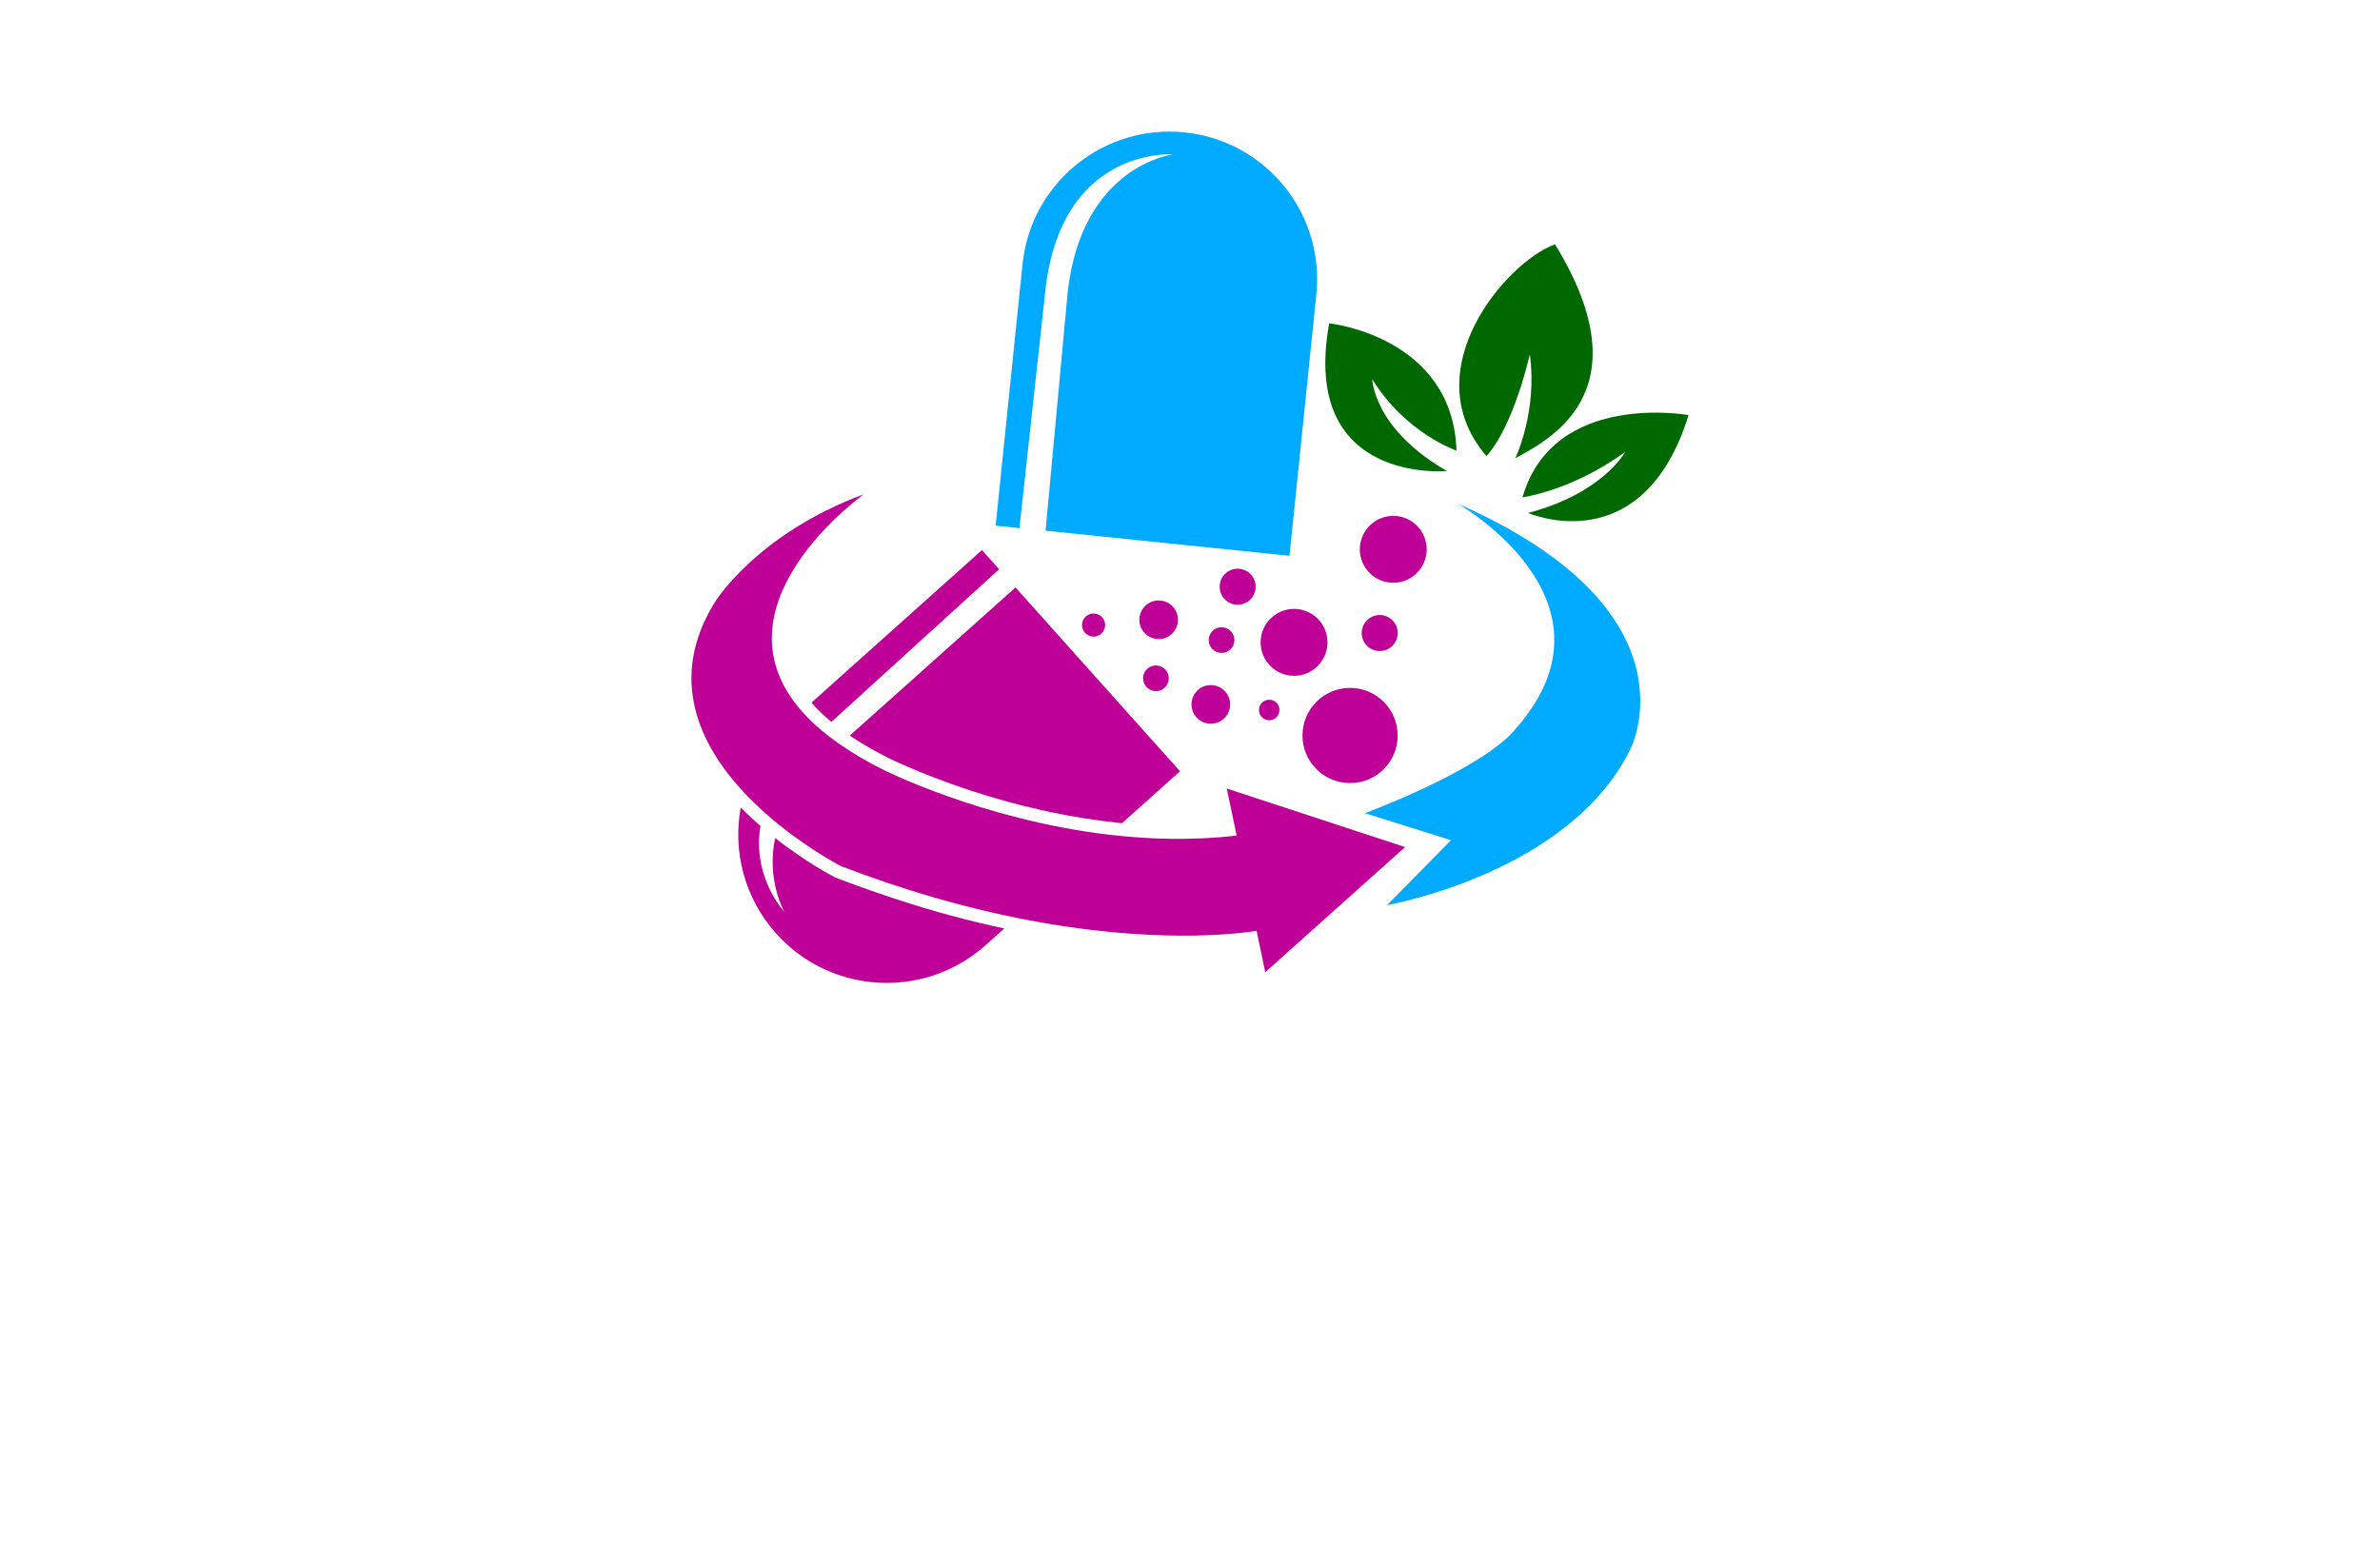 <?xml version="1.0" encoding="utf-8"?>
<!-- Generator: Adobe Illustrator 27.8.1, SVG Export Plug-In . SVG Version: 6.00 Build 0)  -->
<svg version="1.1" xmlns="http://www.w3.org/2000/svg" xmlns:xlink="http://www.w3.org/1999/xlink" x="0px" y="0px"
	 viewBox="0 0 350 230" style="enable-background:new 0 0 350 230;" xml:space="preserve">
<style type="text/css">
	.st0{display:none;}
	.st1{display:inline;}
	.st2{stroke:#000000;stroke-miterlimit:10;}
	.st3{stroke:#ED1C24;stroke-miterlimit:10;}
	.st4{fill:#5ABB4A;}
	.st5{fill:#23B674;}
	.st6{fill:#EB95D4;}
	.st7{fill:#CFCC7F;}
	.st8{fill:#F4C543;}
	.st9{fill:#0F2846;}
	.st10{fill:#D2F0F8;}
	.st11{fill:#E4C372;}
	.st12{fill:#B6C462;}
	.st13{fill:#E7A76A;}
	.st14{fill:#DDD27F;}
	.st15{fill:#071641;}
	.st16{fill:#1E3E71;}
	.st17{fill:#F5ECE3;}
	.st18{fill:#004FFA;}
	.st19{fill:#65FF00;}
	.st20{fill:#00FFAA;}
	.st21{fill:#FF0000;}
	.st22{fill:#003DFF;}
	.st23{fill:#BC00B3;}
	.st24{fill:#9E0000;}
	.st25{fill:#FFFFFF;}
	.st26{fill:#590028;}
	.st27{fill:#76DFFF;}
	.st28{fill:#013300;}
	.st29{fill:#FEFEFE;}
	.st30{fill:#750000;}
	.st31{fill:#965400;}
	.st32{fill:#FF00BD;}
	.st33{fill:#00FF48;}
	.st34{fill:#777400;}
	.st35{fill:#FF00DB;}
	.st36{fill:#00B4C9;}
	.st37{fill:#FF1100;}
	.st38{fill:#00FFD1;}
	.st39{fill:#FF00FF;}
	.st40{fill:#DE1800;}
	.st41{fill:#00E1FF;}
	.st42{fill:#0043A5;}
	.st43{fill:#F6CC3A;}
	.st44{fill:#D42E1E;}
	.st45{fill:#0AA66E;}
	.st46{fill:#D6343B;}
	.st47{fill:#EE712E;}
	.st48{fill:#65AD45;}
	.st49{fill:#FF1A5C;}
	.st50{fill:#009EFF;}
	.st51{fill:#E2E2E2;}
	.st52{fill:#DCEFEB;}
	.st53{fill:#FA4D7C;}
	.st54{fill:#53C7E4;}
	.st55{fill:#FFFD08;}
	.st56{fill:#006800;}
	.st57{fill:#00AAFF;}
	.st58{fill:#BF0097;}
	.st59{fill-rule:evenodd;clip-rule:evenodd;fill:#EB95D4;}
	.st60{fill-rule:evenodd;clip-rule:evenodd;fill:#1E3E71;}
	.st61{fill-rule:evenodd;clip-rule:evenodd;fill:#FFFFFF;}
	.st62{fill-rule:evenodd;clip-rule:evenodd;fill:#00FF00;}
	.st63{fill:#D44B34;}
	.st64{fill:#00CEB0;}
	.st65{fill:#001D51;}
	.st66{fill:#338B49;}
	.st67{fill:#4FCAB8;}
	.st68{fill:#12C291;}
	.st69{fill:#D489C4;}
	.st70{fill:#D338A5;}
	.st71{fill:#682E78;}
	.st72{fill:#283B80;}
	.st73{fill:#D98DBC;}
	.st74{fill:#D8A3C6;}
	.st75{fill:#23408E;}
	.st76{fill:#EC3FA8;}
	.st77{fill:#E44838;}
	.st78{fill:#63BED7;}
	.st79{fill:#F55184;}
	.st80{fill:#009344;}
	.st81{fill:#32CDF5;}
	.st82{fill:#F67E39;}
	.st83{fill:#63C8F2;}
	.st84{fill:#EB452F;}
	.st85{fill:#010B64;}
	.st86{fill:#276B00;}
	.st87{fill:#00A4FF;}
	.st88{fill:#D31038;}
	.st89{fill:#4DAA49;}
	.st90{fill:#93C43F;}
	.st91{fill:#0F4385;}
	.st92{fill:#0E9DC3;}
</style>
<g id="Backgrounds_16-30" class="st0">
</g>
<g id="Layer_2">
</g>
<g id="Layer_3">
</g>
<g id="Layer_4">
</g>
<g id="Layer_5">
</g>
<g id="Layer_6">
</g>
<g id="Layer_7">
</g>
<g id="Layer_8">
</g>
<g id="Layer_9">
</g>
<g id="Layer_10">
</g>
<g id="Layer_11">
</g>
<g id="Layer_12">
</g>
<g id="Layer_13">
</g>
<g id="Layer_14">
</g>
<g id="_x31_-15">
</g>
<g id="Layer_16">
</g>
<g id="Layer_17">
</g>
<g id="Layer_18">
</g>
<g id="Layer_19">
	<g>
		<path class="st56" d="M212.78,69.27c0,0-21.63,2.05-17.31-21.72c0,0,18.17,1.91,18.72,18.72c0,0-7.48-2.54-12.38-10.49
			C201.81,55.78,201.96,63.04,212.78,69.27z M224.72,75.44c0,0,16.83,7.4,23.6-14.39c0,0-19.9-3.62-24.42,12.09
			c0,0,7.26-0.96,15.11-6.68C239.01,66.46,235.69,72.57,224.72,75.44z M218.6,67.08c-10.84-12.63,2.99-28.62,10.08-31.14
			c13.59,22.15-1.6,29.03-5.85,31.47c0,0,3.31-6.85,2.14-15.29C224.97,52.12,222.67,62.54,218.6,67.08z"/>
		<path class="st57" d="M214.42,74.1c0,0,25.48,14.5,8.06,33.54c0,0-3.74,5.02-21.74,11.96l12.64,3.97l-9.39,9.54
			c0,0,26.79-4.65,35.75-22.89C239.74,110.23,250.4,89.93,214.42,74.1z M172.5,22.71c-0.38-0.03-16.55-1-18.79,20.19l-3.79,34.77
			l-3.5-0.36l3.95-38.45c1.23-11.93,11.89-20.61,23.83-19.39c3.34,0.34,6.43,1.43,9.11,3.07c6.9,4.23,11.16,12.16,10.27,20.75
			l-3.95,38.45l-35.87-3.69l3.26-35.14C159.11,24.52,172.16,22.75,172.5,22.71z"/>
		<path class="st58" d="M206.63,124.58l-20.56,18.4l-1.28-6.09c-2.07,0.35-15.1,2.2-35.34-1.91c-7.63-1.55-16.28-3.95-25.76-7.59
			c0,0-4.33-2.21-9.16-6.11c-0.73-0.59-1.47-1.22-2.21-1.88c-0.97-0.88-1.94-1.81-2.88-2.81c-6.49-6.94-11.33-16.76-4.3-28.05
			c0,0,6.12-10,21.9-15.85c0,0-22.89,16.26-9.13,31.91c0.84,0.95,1.81,1.91,2.94,2.85c0.81,0.68,1.69,1.35,2.66,2.02
			c1.79,1.24,3.86,2.47,6.24,3.67c0,0,14.61,7.41,33.34,9.62c5.95,0.7,12.32,0.88,18.77,0.13l-1.45-6.92L206.63,124.58z
			 M119.34,103.35c0,0-0.01-0.01-0.01-0.01l0,0l25.07-22.44l2.53,2.82l-24.66,22.45c-0.07-0.05-0.13-0.11-0.2-0.16
			C121.05,105.14,120.13,104.25,119.34,103.35z M147.69,136.55l-2.73,2.44c-7.36,6.59-17.95,7.27-25.96,2.36
			c-1.77-1.08-3.41-2.44-4.87-4.07c-4.69-5.24-6.38-12.11-5.2-18.52c0.67,0.68,1.38,1.36,2.13,2.03c0.25,0.23,0.51,0.46,0.77,0.68
			l0,0c-1.24,7.47,3.4,12.52,3.55,12.67c-0.1-0.17-2.69-4.69-1.39-10.89c0.03,0.02,0.06,0.04,0.09,0.07
			c0.1,0.07,0.19,0.15,0.29,0.22c1.22,0.95,2.39,1.78,3.47,2.5c0.17,0.11,0.33,0.22,0.49,0.33c0.13,0.08,0.26,0.17,0.38,0.25
			c0.05,0.03,0.1,0.06,0.15,0.1c0.14,0.09,0.27,0.17,0.39,0.25c0.17,0.11,0.34,0.21,0.5,0.31c0.11,0.07,0.22,0.14,0.33,0.2
			c1.64,1.01,2.7,1.55,2.75,1.57l0.09,0.04l0.09,0.03c0.49,0.19,0.98,0.37,1.47,0.56c0.06,0.02,0.11,0.04,0.17,0.06
			c0.43,0.16,0.87,0.32,1.31,0.48c0.93,0.34,1.85,0.67,2.78,0.99c0.27,0.1,0.55,0.19,0.82,0.28c0.27,0.09,0.55,0.18,0.82,0.28
			c0.55,0.18,1.09,0.36,1.64,0.54C137.29,134.05,142.52,135.45,147.69,136.55z M173.53,113.43l-8.53,7.64
			c-7.16-0.71-13.62-2.21-18.6-3.67c-9.42-2.74-15.72-5.91-15.79-5.94c-1.4-0.71-2.73-1.45-3.95-2.19l0,0
			c-0.59-0.36-1.15-0.72-1.69-1.09l24.37-21.78L173.53,113.43z M198.54,101.17c3.86,0,7,3.13,7,7s-3.13,7-7,7c-3.86,0-7-3.13-7-7
			S194.68,101.17,198.54,101.17z M202.9,90.45c1.46,0,2.65,1.19,2.65,2.65c0,1.46-1.19,2.65-2.65,2.65s-2.65-1.19-2.65-2.65
			C200.25,91.63,201.44,90.45,202.9,90.45z M204.89,75.87c2.71,0,4.92,2.2,4.92,4.92c0,2.71-2.2,4.92-4.92,4.92
			c-2.71,0-4.92-2.2-4.92-4.92C199.98,78.07,202.18,75.87,204.89,75.87z M190.3,89.55c2.71,0,4.92,2.2,4.92,4.92
			c0,2.71-2.2,4.92-4.92,4.92s-4.92-2.2-4.92-4.92C185.39,91.75,187.59,89.55,190.3,89.55z M182.01,83.64
			c1.46,0,2.65,1.19,2.65,2.65s-1.19,2.65-2.65,2.65c-1.46,0-2.65-1.19-2.65-2.65S180.55,83.64,182.01,83.64z M179.64,92.25
			c1.04,0,1.89,0.85,1.89,1.89s-0.85,1.89-1.89,1.89s-1.89-0.85-1.89-1.89S178.59,92.25,179.64,92.25z M178.06,100.76
			c1.57,0,2.84,1.27,2.84,2.84c0,1.57-1.27,2.84-2.84,2.84c-1.57,0-2.84-1.27-2.84-2.84C175.22,102.03,176.49,100.76,178.06,100.76z
			 M186.65,102.91c0.84,0,1.51,0.68,1.51,1.51s-0.68,1.51-1.51,1.51c-0.84,0-1.51-0.68-1.51-1.51S185.81,102.91,186.65,102.91z
			 M170.39,88.31c1.57,0,2.84,1.27,2.84,2.84s-1.27,2.84-2.84,2.84s-2.84-1.27-2.84-2.84S168.83,88.31,170.39,88.31z M169.99,97.87
			c1.04,0,1.89,0.85,1.89,1.89s-0.85,1.89-1.89,1.89s-1.89-0.85-1.89-1.89S168.94,97.87,169.99,97.87z M160.82,90.23
			c0.94,0,1.7,0.76,1.7,1.7s-0.76,1.7-1.7,1.7s-1.7-0.76-1.7-1.7S159.88,90.23,160.82,90.23z"/>
	</g>
</g>
<g id="Layer_20">
</g>
<g id="Layer_21">
</g>
</svg>
